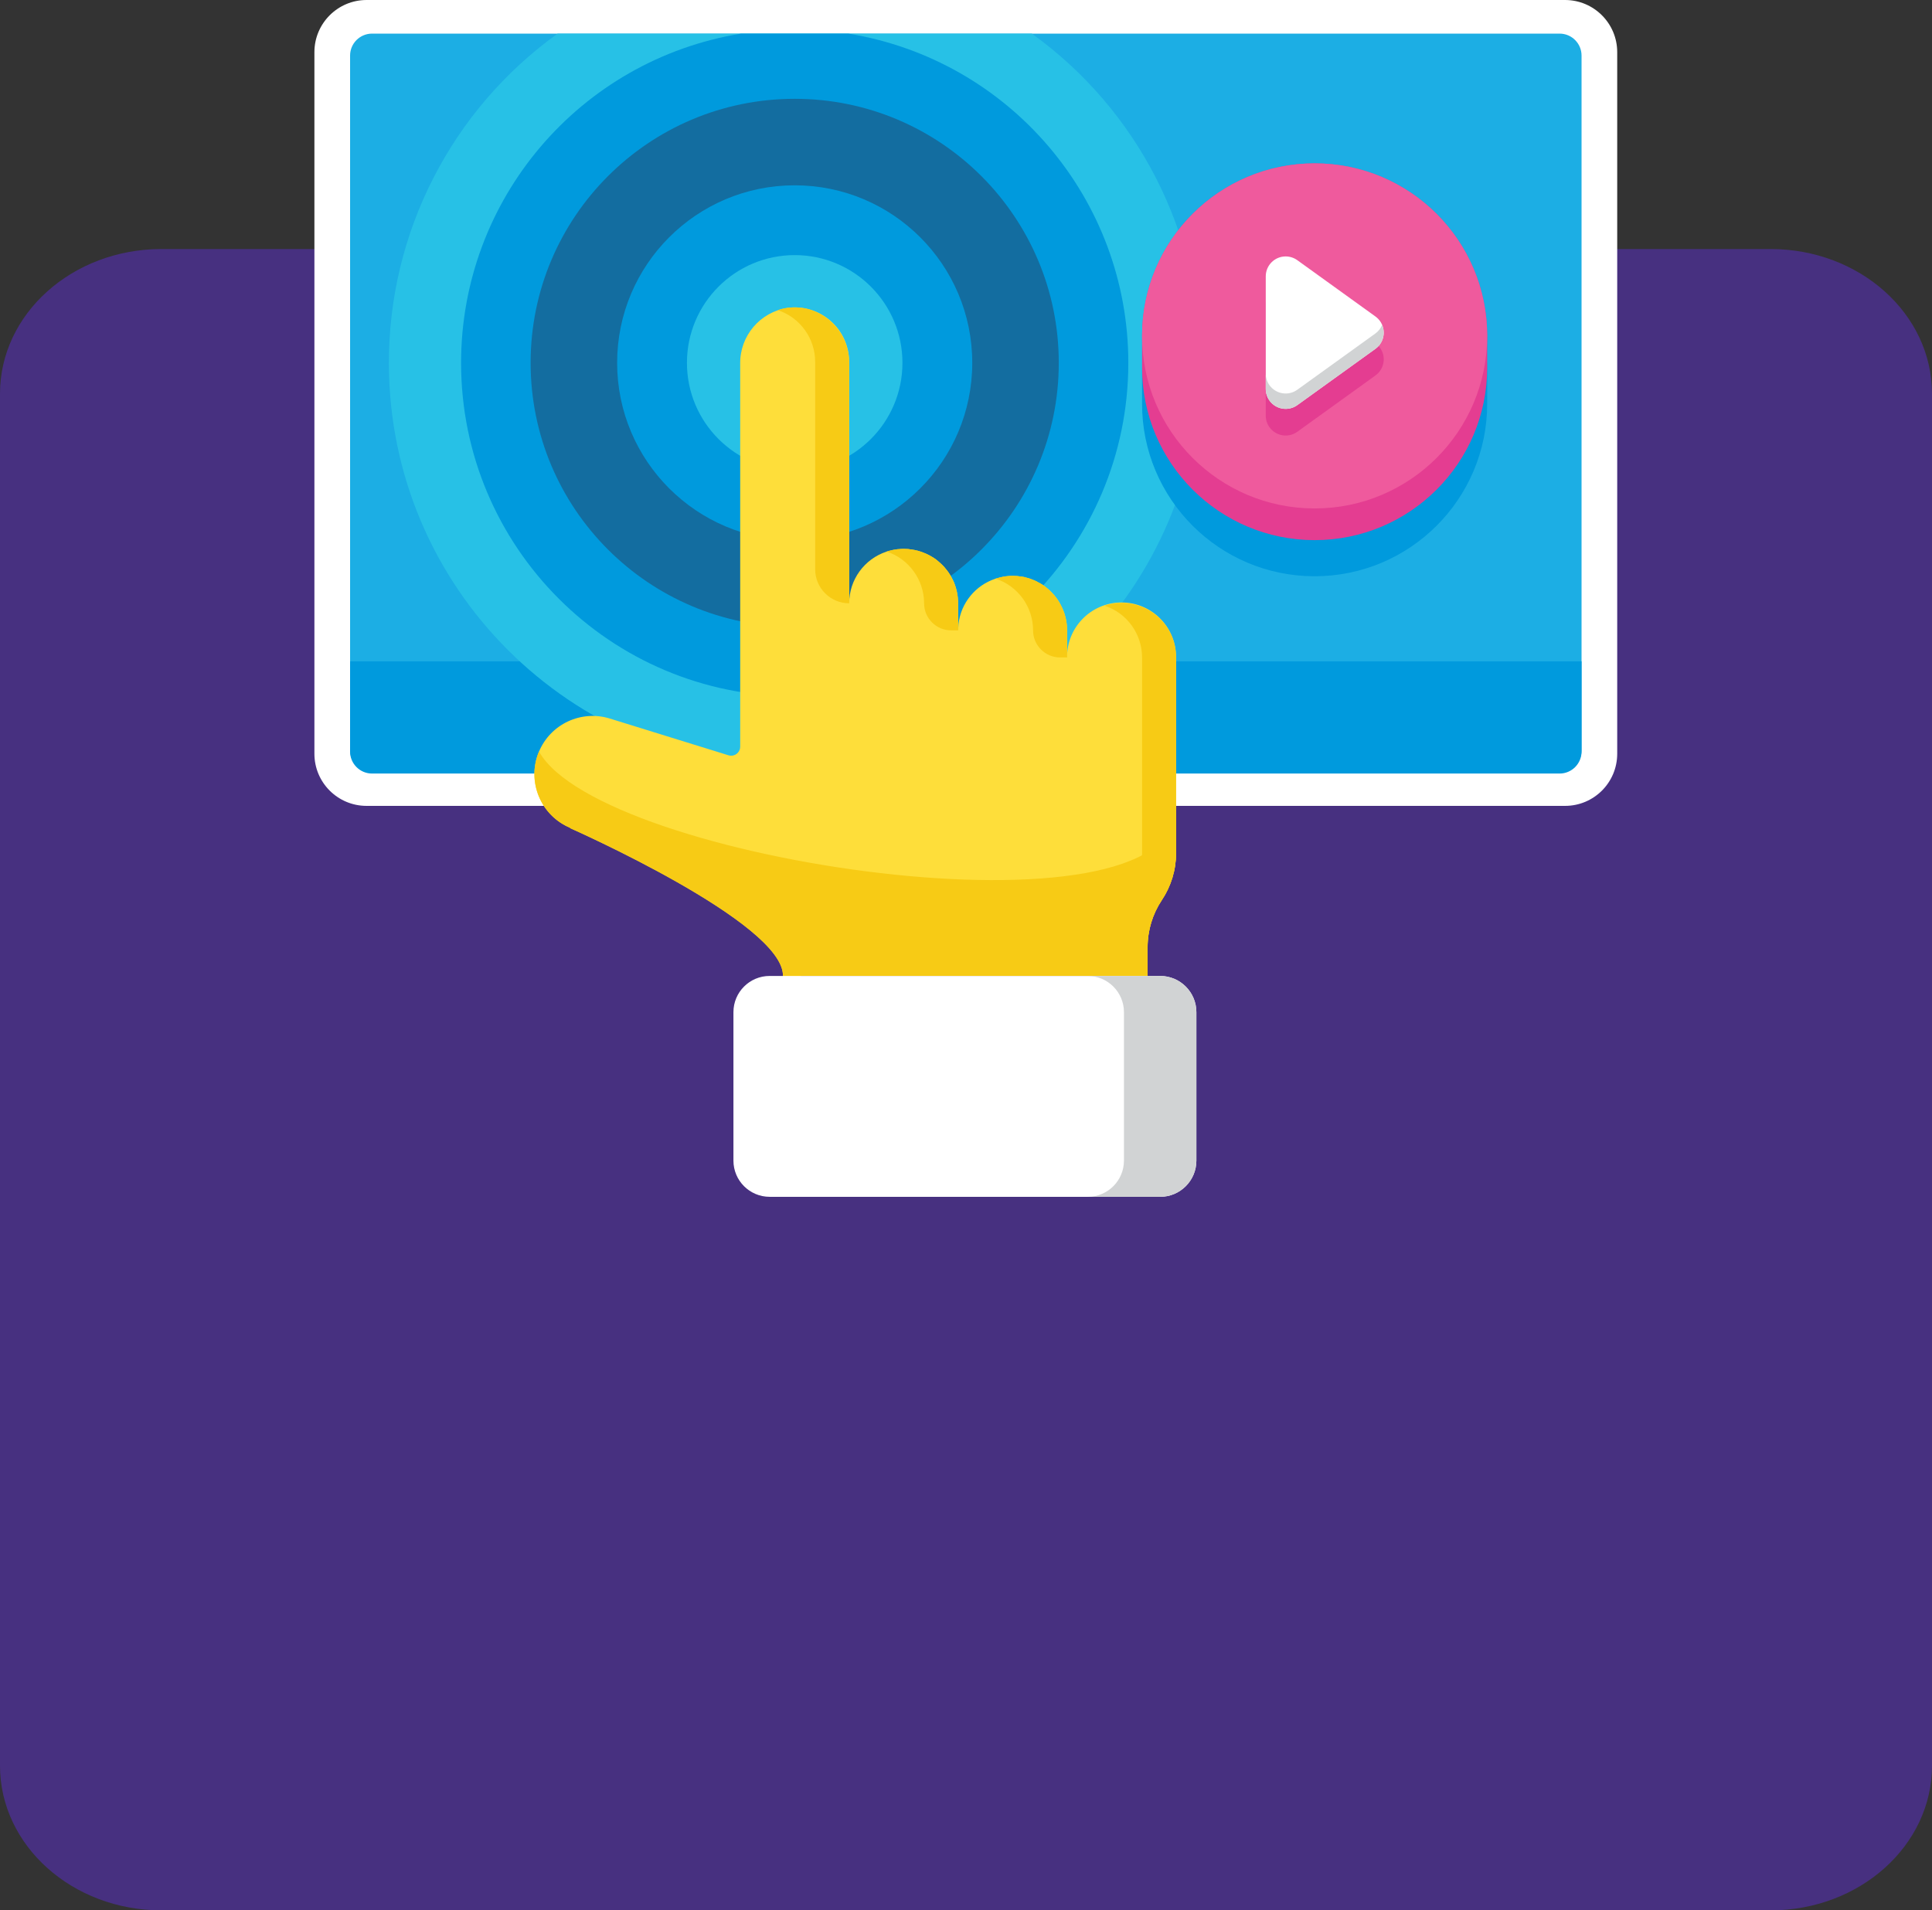 <?xml version="1.0" encoding="utf-8"?>
<!-- Generator: Adobe Illustrator 16.0.0, SVG Export Plug-In . SVG Version: 6.00 Build 0)  -->
<!DOCTYPE svg PUBLIC "-//W3C//DTD SVG 1.1//EN" "http://www.w3.org/Graphics/SVG/1.1/DTD/svg11.dtd">
<svg version="1.1" id="Layer_1" xmlns="http://www.w3.org/2000/svg" xmlns:xlink="http://www.w3.org/1999/xlink" x="0px" y="0px"
	 width="430.145px" height="425.406px" viewBox="0 0 430.145 425.406" enable-background="new 0 0 430.145 425.406"
	 xml:space="preserve">
<rect x="0" y="0" width="430.145" height="425.406" fill="#333333" stroke="none"/>
<g id="Group_7293" transform="translate(-2267.211 28172.408)">
	<g id="Group_7287" transform="translate(3012.211 388.385)">
		<path id="Path_19833" fill="#473080" d="M-470.672-28135.387h119.868c19.854,0,35.948-14.424,35.948-32.215v-305.518
			c0-17.793-16.095-32.217-35.948-32.217h-358.248c-19.853,0-35.948,14.424-35.948,32.217v305.518
			c0,17.791,16.1,32.215,35.948,32.215h124.227"/>
	</g>
</g>
<g id="Group_5919" transform="translate(815 28505.334)">
	<g id="Group_5912">
		<g id="Group_5911">
			<path id="Path_16705" fill="#FFFFFF" d="M-733.38-28505.334h266.821c6.417,0,11.619,5.203,11.619,11.619v156.227
				c-0.001,6.412-5.197,11.609-11.608,11.609h-266.84c-6.412,0-11.611-5.197-11.612-11.609v-156.227
				C-745-28500.131-739.797-28505.334-733.38-28505.334z"/>
			<path id="Path_16706" fill="#1CAEE4" d="M-732.168-28497.848h264.4c2.699,0,4.887,2.189,4.888,4.889v154.707
				c-0.001,2.699-2.188,4.887-4.888,4.889h-264.4c-2.699-0.002-4.888-2.189-4.888-4.889v-154.707
				C-737.056-28495.658-734.868-28497.848-732.168-28497.848L-732.168-28497.848z"/>
			<path id="Path_16707" fill="#009ADD" d="M-737.056-28358.066v20.1c0,2.699,2.189,4.887,4.888,4.889h264.4
				c2.699-0.002,4.887-2.189,4.888-4.889v-20.1H-737.056z"/>
		</g>
	</g>
	<g id="Group_5913" transform="translate(16.577 7.487)">
		<path id="Path_16708" fill="#27C1E6" d="M-744.995-28432.023c-0.013,49.902,40.432,90.367,90.335,90.379
			c49.903,0.014,90.368-40.43,90.381-90.334c0.007-29.07-13.973-56.369-37.565-73.355h-105.591
			C-731.032-28488.373-745.014-28461.084-744.995-28432.023z"/>
		<path id="Path_16709" fill="#009ADD" d="M-728.92-28432.023c-0.002,41.021,33.251,74.279,74.274,74.281
			c41.022,0.002,74.28-33.252,74.282-74.273c0.002-36.418-26.398-67.467-62.343-73.318h-23.871
			C-702.517-28499.479-728.915-28468.438-728.92-28432.023z"/>
		<circle id="Ellipse_2041" fill="#136DA0" cx="-654.644" cy="-28432.023" r="58.794"/>
		<circle id="Ellipse_2042" fill="#009ADD" cx="-654.644" cy="-28432.023" r="39.532"/>
		<circle id="Ellipse_2043" fill="#27C1E6" cx="-654.644" cy="-28432.023" r="23.99"/>
	</g>
	<g id="Group_5915" transform="translate(48.981 68.451)">
		<path id="Path_16710" fill="#FEDE3A" d="M-602.137-28427.379v43.557c0.002,3.729-1.104,7.373-3.178,10.473
			c-2.061,3.104-3.159,6.748-3.156,10.473v6.432h-77.184c-2.131,3.639-4.141,5.609-4,0c0.261-11.879-47.437-32.945-47.437-32.945
			l0.08-0.039c-6.609-2.75-9.737-10.336-6.988-16.945c2.57-6.178,9.421-9.383,15.812-7.396l26.4,8.178
			c1.061,0.328,2.188-0.266,2.516-1.326c0.059-0.193,0.089-0.393,0.089-0.594v-85.266c-0.087-6.203,4.419-11.518,10.553-12.447
			c6.64-0.875,12.731,3.799,13.605,10.438c0.069,0.525,0.104,1.053,0.104,1.582v53.768c0.002-5.236,3.366-9.881,8.342-11.518h0.02
			c0.339-0.125,0.689-0.219,1.045-0.281c0.224-0.066,0.452-0.113,0.683-0.141c0.099-0.023,0.199-0.037,0.3-0.039
			c0.216-0.059,0.439-0.084,0.663-0.082c0.36-0.039,0.723-0.059,1.085-0.059c0.342,0,0.683,0.02,1.005,0.039
			c0.189,0.016,0.377,0.043,0.563,0.08c1.082,0.121,2.139,0.406,3.136,0.844c0.364,0.146,0.72,0.314,1.065,0.5
			c0.342,0.182,0.663,0.383,0.985,0.584c0.335,0.213,0.651,0.455,0.945,0.723c0.302,0.246,0.591,0.508,0.864,0.785
			c0.287,0.264,0.549,0.553,0.784,0.863c0.505,0.594,0.943,1.242,1.307,1.93c0.181,0.322,0.342,0.664,0.5,1.006
			c0,0.02,0.02,0.02,0.02,0.041c0.623,1.496,0.944,3.102,0.945,4.723v6.031c0,0,0.04-0.564,0.08-1.408
			c0.543-4.693,3.769-8.643,8.261-10.111c0.3-0.1,0.6-0.18,0.925-0.262c0.241-0.059,0.481-0.119,0.724-0.16
			c0.332-0.066,0.668-0.115,1.006-0.141c0.381-0.041,0.763-0.061,1.146-0.061c0.342,0,0.683,0.021,1.005,0.041
			c0.2,0.02,0.4,0.039,0.6,0.08c0.324,0.027,0.646,0.074,0.965,0.141c0.343,0.08,0.701,0.182,1.025,0.281
			c0.281,0.1,0.563,0.182,0.824,0.299c0.2,0.082,0.4,0.162,0.583,0.242c0.218,0.086,0.427,0.195,0.623,0.322
			c0.747,0.361,1.442,0.822,2.069,1.365c0.303,0.246,0.592,0.508,0.865,0.785c0.261,0.262,0.521,0.543,0.783,0.844v0.02
			c0.23,0.27,0.445,0.551,0.643,0.844l0.121,0.182c0.182,0.281,0.363,0.564,0.523,0.865c0.016,0.016,0.023,0.037,0.02,0.059
			c0.971,1.768,1.477,3.754,1.468,5.77v6.029c-0.062-6.699,5.321-12.18,12.021-12.24s12.18,5.32,12.24,12.021
			c0.001,0.072,0.001,0.146,0,0.219L-602.137-28427.379z"/>
		<g id="Group_5914" transform="translate(54.165)">
			<path id="Path_16711" fill="#F7CB15" d="M-736.656-28493.203v46.189c0.001,4.182,3.392,7.572,7.574,7.572l0,0v-53.4
				c0.072-5.701-3.752-10.717-9.268-12.154c-2.198-0.535-4.501-0.441-6.649,0.268
				C-740.02-28503.094-736.655-28498.443-736.656-28493.203z"/>
			<path id="Path_16712" fill="#F7CB15" d="M-680.563-28433.41v6.029h-1.548c-3.33,0-6.03-2.699-6.03-6.029l0,0
				c0.004-5.24-3.362-9.887-8.342-11.518c0.3-0.1,0.601-0.182,0.925-0.262c0.241-0.061,0.482-0.121,0.725-0.16
				c0.331-0.068,0.667-0.115,1.004-0.143c0.381-0.039,0.764-0.059,1.146-0.059c0.342,0,0.684,0.02,1.005,0.039
				c0.2,0.02,0.4,0.041,0.601,0.08c0.324,0.027,0.646,0.074,0.965,0.143c0.342,0.078,0.699,0.18,1.025,0.279
				c0.28,0.1,0.563,0.182,0.823,0.301c0.2,0.08,0.4,0.16,0.583,0.24c0.218,0.088,0.426,0.195,0.623,0.322
				c0.747,0.363,1.443,0.822,2.07,1.367c0.303,0.244,0.59,0.506,0.863,0.783c0.262,0.262,0.523,0.543,0.785,0.844v0.021
				c0.229,0.268,0.444,0.551,0.643,0.844l0.121,0.182c0.181,0.281,0.361,0.563,0.522,0.863c0.016,0.016,0.022,0.039,0.021,0.061
				C-681.061-28437.414-680.555-28435.428-680.563-28433.41z"/>
			<path id="Path_16713" fill="#F7CB15" d="M-704.825-28439.439v6.029h-1.548c-3.33,0-6.03-2.699-6.03-6.029l0,0
				c-0.008-5.23-3.359-9.869-8.322-11.518c0.339-0.125,0.689-0.219,1.045-0.281c0.224-0.066,0.452-0.113,0.683-0.141
				c0.099-0.023,0.199-0.037,0.3-0.041c0.216-0.057,0.439-0.084,0.663-0.08c0.36-0.039,0.723-0.061,1.085-0.061
				c0.342,0,0.683,0.021,1.005,0.041c0.189,0.016,0.377,0.041,0.563,0.078c1.082,0.123,2.139,0.406,3.136,0.846
				c0.364,0.146,0.72,0.313,1.065,0.5c0.342,0.182,0.663,0.381,0.985,0.582c0.335,0.213,0.651,0.457,0.945,0.725
				c0.302,0.246,0.591,0.508,0.864,0.783c0.287,0.264,0.549,0.553,0.784,0.865c0.505,0.594,0.943,1.24,1.307,1.93
				c0.181,0.322,0.342,0.662,0.5,1.004c0,0.021,0.02,0.021,0.02,0.041C-705.15-28442.668-704.827-28441.063-704.825-28439.439z"/>
			<path id="Path_16714" fill="#F7CB15" d="M-739.82-28356.455h-4.01C-743.953-28350.844-741.957-28352.816-739.82-28356.455z"/>
			<path id="Path_16715" fill="#F7CB15" d="M-668.431-28439.52c-1.287,0-2.564,0.207-3.787,0.611
				c4.978,1.635,8.342,6.281,8.344,11.52v43.57c0,3.729-1.104,7.373-3.172,10.475s-3.172,6.746-3.172,10.473v6.418h7.574v-6.418
				c0-3.727,1.104-7.371,3.172-10.473s3.172-6.746,3.172-10.475v-43.57C-656.3-28434.088-661.732-28439.52-668.431-28439.52z"/>
		</g>
		<path id="Path_16716" fill="#F7CB15" d="M-743.975-28406.436c-0.167,0.393-0.314,0.793-0.44,1.201
			c-1.978,6.385,1.224,13.227,7.393,15.799l-0.062,0.047c0,0,47.681,21.053,47.419,32.932c-0.123,5.611,1.871,3.639,4.01,0h77.176
			v-6.418c0-3.727,1.104-7.371,3.172-10.473s3.172-6.746,3.172-10.475v-10.049
			C-602.135-28363.004-730.401-28381.854-743.975-28406.436z"/>
		<path id="Path_16717" fill="#FFFFFF" d="M-597.618-28348.393v33.057c0,4.453-3.609,8.061-8.062,8.063h-86.946
			c-4.452-0.002-8.062-3.609-8.062-8.063v-33.057c0-4.453,3.61-8.063,8.062-8.063h86.945
			C-601.227-28356.455-597.618-28352.846-597.618-28348.393z"/>
		<path id="Path_16718" fill="#D1D3D4" d="M-613.743-28348.393v33.057c0,4.453-3.609,8.061-8.062,8.063h16.128
			c4.451-0.002,8.061-3.609,8.062-8.063v-33.057c-0.001-4.453-3.61-8.063-8.062-8.063h-16.128
			C-617.352-28356.455-613.743-28352.846-613.743-28348.393z"/>
	</g>
	<path id="Path_16719" fill="#009ADD" d="M-484.088-28426.418c-0.258-2.547-0.771-5.059-1.53-7.5
		c-0.374-1.201-0.805-2.379-1.292-3.531c-8.271-19.551-30.824-28.695-50.375-20.426c-9.205,3.895-16.531,11.221-20.425,20.426
		c-0.487,1.15-0.917,2.328-1.292,3.531c-0.759,2.441-1.271,4.953-1.53,7.5c-0.132,1.305-0.199,2.615-0.2,3.926v7.059
		c0,21.219,17.201,38.42,38.421,38.42c21.219,0,38.421-17.201,38.421-38.42v-7.059
		C-483.888-28423.803-483.953-28425.113-484.088-28426.418z"/>
	<g id="Group_5918" transform="translate(184.27 36.382)">
		<g id="Group_5916">
			<path id="Path_16720" fill="#E43D91" d="M-745-28459.857c0,21.219,17.201,38.42,38.42,38.42c21.22,0,38.421-17.201,38.421-38.42
				l0,0v-7.057c0-21.219-17.201-38.42-38.421-38.42c-21.219,0-38.42,17.201-38.42,38.42V-28459.857z"/>
			<circle id="Ellipse_2044" fill="#EF5A9D" cx="-706.581" cy="-28466.914" r="38.42"/>
		</g>
		<g id="Group_5917" transform="translate(27.54 20.724)">
			<path id="Path_16721" fill="#E43D91" d="M-744.999-28469.879v-25.084c-0.002-2.449,1.98-4.436,4.429-4.438
				c0.932,0,1.84,0.293,2.596,0.838l17.4,12.539c1.985,1.434,2.435,4.203,1.003,6.189c-0.278,0.387-0.617,0.725-1.003,1.004
				l-17.4,12.541c-1.985,1.432-4.755,0.984-6.188-1.002C-744.706-28468.045-744.999-28468.949-744.999-28469.879z"/>
			<path id="Path_16722" fill="#FFFFFF" d="M-744.999-28475.813v-25.086c-0.002-2.449,1.98-4.436,4.429-4.438
				c0.932,0,1.84,0.293,2.596,0.836l17.4,12.541c1.985,1.432,2.435,4.203,1.003,6.189c-0.278,0.387-0.617,0.725-1.003,1.004
				l-17.4,12.539c-1.985,1.434-4.755,0.984-6.188-1C-744.705-28473.98-744.998-28474.883-744.999-28475.813z"/>
			<path id="Path_16723" fill="#D1D3D4" d="M-720.576-28488.188l-17.4,12.539c-1.986,1.434-4.757,0.982-6.188-1.004
				c-0.545-0.754-0.838-1.664-0.838-2.596v3.43c-0.002,2.447,1.981,4.436,4.43,4.436c0.932,0.002,1.84-0.291,2.596-0.836
				l17.4-12.541c1.671-1.209,2.282-3.414,1.473-5.311C-719.409-28489.318-719.919-28488.666-720.576-28488.188z"/>
		</g>
	</g>
</g>
</svg>
